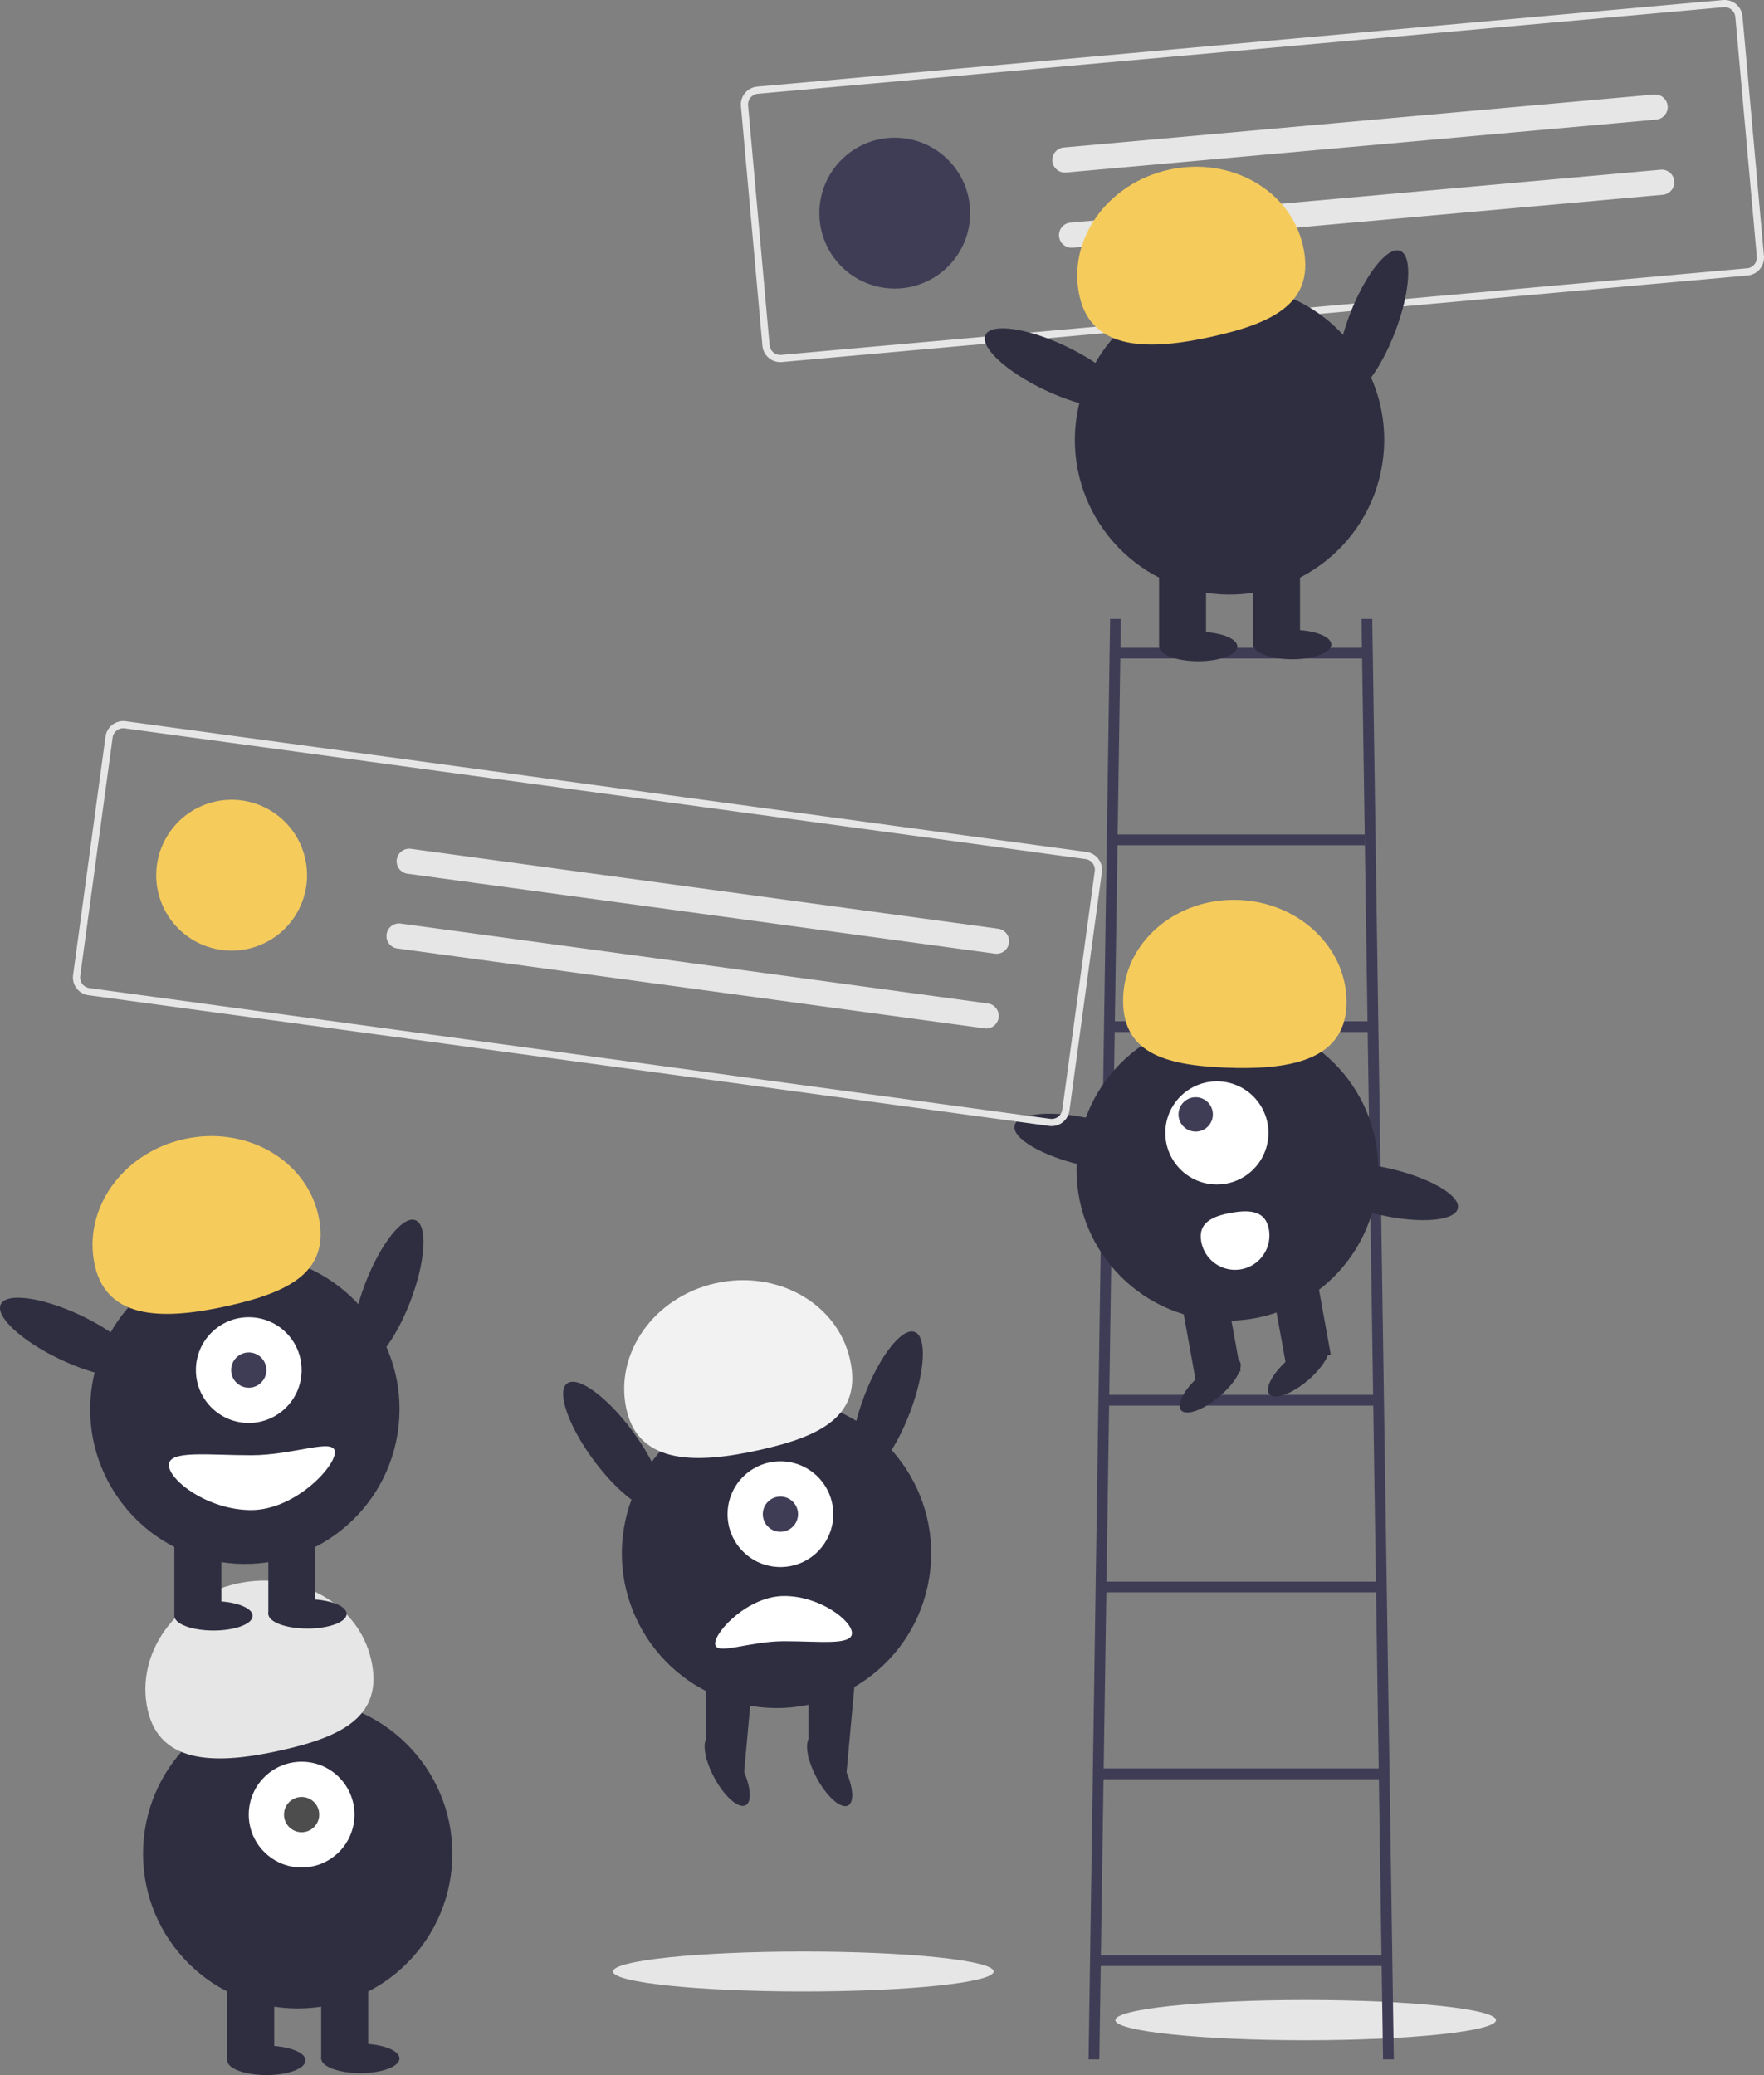 <?xml version="1.0" encoding="UTF-8" standalone="no"?>
<svg
   xmlns:dc="http://purl.org/dc/elements/1.1/"
   xmlns:cc="http://creativecommons.org/ns#"
   xmlns:rdf="http://www.w3.org/1999/02/22-rdf-syntax-ns#"
   xmlns:svg="http://www.w3.org/2000/svg"
   xmlns="http://www.w3.org/2000/svg"
   xmlns:sodipodi="http://sodipodi.sourceforge.net/DTD/sodipodi-0.dtd"
   xmlns:inkscape="http://www.inkscape.org/namespaces/inkscape"
   id="e6e81613-d20c-4ebb-a955-624773ea2c94"
   data-name="Layer 1"
   width="491.205"
   height="577.673"
   viewBox="0 0 491.205 577.673"
   version="1.1"
   sodipodi:docname="compete.svg"
   inkscape:version="1.0 (b51213c273, 2020-08-10)">
  <rect x="0" y="0" width="491.205" height="577.673" fill="#808080" stroke="none"/>
  <defs
     id="defs151" />
  <sodipodi:namedview
     pagecolor="#ffffff"
     bordercolor="#666666"
     borderopacity="1"
     objecttolerance="10"
     gridtolerance="10"
     guidetolerance="10"
     inkscape:pageopacity="0"
     inkscape:pageshadow="2"
     inkscape:window-width="1366"
     inkscape:window-height="710"
     id="namedview149"
     showgrid="false"
     fit-margin-top="0"
     fit-margin-left="0"
     fit-margin-right="0"
     fit-margin-bottom="0"
     inkscape:zoom="0.42544654"
     inkscape:cx="548.81848"
     inkscape:cy="475.14756"
     inkscape:window-x="0"
     inkscape:window-y="0"
     inkscape:window-maximized="1"
     inkscape:current-layer="e6e81613-d20c-4ebb-a955-624773ea2c94" />
  <ellipse
     cx="363.581"
     cy="562.386"
     rx="53"
     ry="5.608"
     fill="#e6e6e6"
     id="ellipse138"
     style="stroke-width:1.675" />
  <polygon
     points="309.127,350.864 312.127,350.864 306.127,751.864 303.127,751.864 "
     fill="#3f3d56"
     id="polygon6"
     transform="translate(-0.003,-178.553)" />
  <polygon
     points="379.127,350.864 382.127,350.864 388.127,751.864 385.127,751.864 "
     fill="#3f3d56"
     id="polygon8"
     transform="translate(-0.003,-178.553)" />
  <rect
     x="310.125"
     y="180.312"
     width="70"
     height="3"
     fill="#3f3d56"
     id="rect10" />
  <rect
     x="310.125"
     y="232.312"
     width="70"
     height="3"
     fill="#3f3d56"
     id="rect12" />
  <rect
     x="309.125"
     y="284.312"
     width="73"
     height="3"
     fill="#3f3d56"
     id="rect14" />
  <rect
     x="309.125"
     y="336.312"
     width="74"
     height="3"
     fill="#3f3d56"
     id="rect16" />
  <rect
     x="308.125"
     y="388.312"
     width="76"
     height="3"
     fill="#3f3d56"
     id="rect18" />
  <rect
     x="307.125"
     y="440.312"
     width="77"
     height="3"
     fill="#3f3d56"
     id="rect20" />
  <rect
     x="306.125"
     y="492.312"
     width="79"
     height="3"
     fill="#3f3d56"
     id="rect22" />
  <rect
     x="304.125"
     y="544.312"
     width="82"
     height="3"
     fill="#3f3d56"
     id="rect24" />
  <circle
     cx="341.792"
     cy="325.665"
     r="42.012"
     fill="#2f2e41"
     id="circle26" />
  <rect
     x="284.696"
     y="414.315"
     width="12.763"
     height="22.868"
     transform="rotate(-10.261)"
     fill="#2f2e41"
     id="rect28"
     style="stroke-width:1" />
  <rect
     x="259.169"
     y="414.315"
     width="12.763"
     height="22.868"
     transform="rotate(-10.261)"
     fill="#2f2e41"
     id="rect30"
     style="stroke-width:1" />
  <ellipse
     cx="7.884"
     cy="512.127"
     rx="10.636"
     ry="3.989"
     transform="rotate(-40.261)"
     fill="#2f2e41"
     id="ellipse32" />
  <ellipse
     cx="29.53"
     cy="524.624"
     rx="10.636"
     ry="3.989"
     transform="rotate(-40.261)"
     fill="#2f2e41"
     id="ellipse34" />
  <circle
     cx="338.851"
     cy="315.388"
     r="14.359"
     fill="#fff"
     id="circle36"
     style="fill:#ffffff" />
  <circle
     cx="332.949"
     cy="310.241"
     r="4.786"
     fill="#3f3d56"
     id="circle38" />
  <path
     d="m 374.934,279.96 c 0.632,-15.554 -12.773,-28.728 -29.941,-29.425 -17.168,-0.697 -31.597,11.346 -32.229,26.9 -0.632,15.554 11.302,19.087 28.47,19.785 17.168,0.697 33.068,-1.706 33.7,-17.26 z"
     fill="#f5cb5c"
     id="path40" />
  <ellipse
     cx="-242.275"
     cy="366.39"
     rx="6.594"
     ry="21.006"
     transform="rotate(-77.09)"
     fill="#2f2e41"
     id="ellipse42" />
  <ellipse
     cx="-237.218"
     cy="449.839"
     rx="6.594"
     ry="21.006"
     transform="rotate(-77.09)"
     fill="#2f2e41"
     id="ellipse44" />
  <path
     d="m 353.33,342.221 a 9.572,9.572 0 1 1 -18.835,3.429 l -0.003,-0.018 c -0.942,-5.202 3.08,-7.043 8.283,-7.985 5.202,-0.942 9.614,-0.628 10.556,4.574 z"
     fill="#fff"
     id="path46"
     style="fill:#ffffff" />
  <path
     d="M 486.652,76.688 217.73,100.79 a 5.006,5.006 0 0 1 -5.426,-4.534 l -5.979,-66.708 a 5.006,5.006 0 0 1 4.534,-5.426 L 479.781,0.019 a 5.006,5.006 0 0 1 5.426,4.534 l 5.979,66.708 a 5.006,5.006 0 0 1 -4.534,5.426 z M 211.037,26.113 a 3.003,3.003 0 0 0 -2.72,3.256 l 5.979,66.708 a 3.003,3.003 0 0 0 3.256,2.72 l 268.923,-24.102 a 3.003,3.003 0 0 0 2.72,-3.256 L 483.215,4.732 a 3.003,3.003 0 0 0 -3.256,-2.72 z"
     fill="#e6e6e6"
     id="path48" />
  <circle
     cx="249.154"
     cy="59.331"
     r="21"
     fill="#3f3d56"
     id="circle50" />
  <path
     d="m 296.211,41.057 a 3.5,3.5 0 0 0 0.625,6.972 l 164.341,-14.729 a 3.5,3.5 0 1 0 -0.625,-6.972 z"
     fill="#e6e6e6"
     id="path52" />
  <path
     d="m 298.085,61.974 a 3.5,3.5 0 1 0 0.625,6.972 l 164.341,-14.729 a 3.5,3.5 0 0 0 -0.625,-6.972 z"
     fill="#e6e6e6"
     id="path54" />
  <ellipse
     cx="52.437"
     cy="389.106"
     rx="21.534"
     ry="6.76"
     transform="rotate(-69.082)"
     fill="#2f2e41"
     id="ellipse56" />
  <circle
     cx="-66.039"
     cy="357.572"
     r="43.067"
     transform="rotate(-80.783)"
     fill="#2f2e41"
     id="circle58" />
  <rect
     x="322.751"
     y="156.262"
     width="13.084"
     height="23.442"
     fill="#2f2e41"
     id="rect60" />
  <rect
     x="348.918"
     y="156.262"
     width="13.084"
     height="23.442"
     fill="#2f2e41"
     id="rect62" />
  <ellipse
     cx="333.654"
     cy="179.977"
     rx="10.903"
     ry="4.089"
     fill="#2f2e41"
     id="ellipse64" />
  <ellipse
     cx="359.821"
     cy="179.432"
     rx="10.903"
     ry="4.089"
     fill="#2f2e41"
     id="ellipse66" />
  <path
     d="m 300.599,82.411 c -3.477,-15.574 7.639,-31.31 24.829,-35.149 17.19,-3.838 33.944,5.675 37.422,21.249 3.477,15.574 -7.915,21.318 -25.105,25.156 -17.19,3.838 -33.668,4.318 -37.145,-11.256 z"
     fill="#f5cb5c"
     id="path68" />
  <ellipse
     cx="33.338"
     cy="309.433"
     rx="6.76"
     ry="21.534"
     transform="rotate(-64.626)"
     fill="#2f2e41"
     id="ellipse70" />
  <circle
     cx="82.898"
     cy="516.07"
     r="43.067"
     fill="#2f2e41"
     id="circle72" />
  <rect
     x="63.273"
     y="549.87"
     width="13.084"
     height="23.442"
     fill="#2f2e41"
     id="rect74" />
  <rect
     x="89.44"
     y="549.87"
     width="13.084"
     height="23.442"
     fill="#2f2e41"
     id="rect76" />
  <ellipse
     cx="74.176"
     cy="573.584"
     rx="10.903"
     ry="4.089"
     fill="#2f2e41"
     id="ellipse78" />
  <ellipse
     cx="100.343"
     cy="573.039"
     rx="10.903"
     ry="4.089"
     fill="#2f2e41"
     id="ellipse80" />
  <circle
     cx="83.989"
     cy="505.167"
     r="14.719"
     fill="#ffffff"
     id="circle82" />
  <circle
     cx="83.989"
     cy="505.167"
     r="4.906"
     fill="#3f3d56"
     id="circle84"
     style="fill:#4d4d4d" />
  <path
     d="m 41.121,476.019 c -3.477,-15.574 7.639,-31.31 24.829,-35.149 17.19,-3.838 33.944,5.675 37.422,21.249 3.477,15.574 -7.915,21.318 -25.105,25.156 -17.19,3.838 -33.668,4.318 -37.145,-11.256 z"
     fill="#e6e6e6"
     id="path86" />
  <ellipse
     cx="-297.531"
     cy="229.327"
     rx="21.534"
     ry="6.76"
     transform="rotate(-69.082)"
     fill="#2f2e41"
     id="ellipse88" />
  <circle
     cx="-376.333"
     cy="130.141"
     r="43.067"
     transform="rotate(-80.783)"
     fill="#2f2e41"
     id="circle90" />
  <rect
     x="48.553"
     y="426.12"
     width="13.084"
     height="23.442"
     fill="#2f2e41"
     id="rect92" />
  <rect
     x="74.721"
     y="426.12"
     width="13.084"
     height="23.442"
     fill="#2f2e41"
     id="rect94" />
  <ellipse
     cx="59.456"
     cy="449.834"
     rx="10.903"
     ry="4.089"
     fill="#2f2e41"
     id="ellipse96" />
  <ellipse
     cx="85.624"
     cy="449.289"
     rx="10.903"
     ry="4.089"
     fill="#2f2e41"
     id="ellipse98" />
  <circle
     cx="69.269"
     cy="381.417"
     r="14.719"
     fill="#fff"
     id="circle100"
     style="fill:#ffffff" />
  <circle
     cx="69.269"
     cy="381.417"
     r="4.906"
     fill="#3f3d56"
     id="circle102" />
  <path
     d="m 26.402,352.268 c -3.477,-15.574 7.639,-31.31 24.829,-35.149 17.19,-3.838 33.944,5.675 37.422,21.249 3.477,15.574 -7.915,21.318 -25.105,25.156 -17.19,3.838 -33.668,4.318 -37.145,-11.256 z"
     fill="#f5cb5c"
     id="path104" />
  <ellipse
     cx="-327.987"
     cy="177.33"
     rx="6.76"
     ry="21.534"
     transform="rotate(-64.626)"
     fill="#2f2e41"
     id="ellipse106" />
  <path
     d="m 47.024,407.857 c 0,4.215 10.853,12.539 22.897,12.539 12.043,0 23.335,-11.867 23.335,-16.082 0,-4.215 -11.292,0.818 -23.335,0.818 -12.043,0 -22.897,-1.489 -22.897,2.726 z"
     fill="#fff"
     id="path108"
     style="fill:#ffffff" />
  <ellipse
     cx="-276.955"
     cy="370.321"
     rx="21.534"
     ry="6.76"
     transform="rotate(-69.082)"
     fill="#2f2e41"
     id="ellipse110" />
  <circle
     cx="-392.22"
     cy="282.704"
     r="43.067"
     transform="rotate(-80.783)"
     fill="#2f2e41"
     id="circle112" />
  <polygon
     points="207.127,672.864 196.604,668.233 196.604,644.792 209.687,644.792 "
     fill="#2f2e41"
     id="polygon114"
     transform="translate(-0.003,-178.553)" />
  <ellipse
     cx="-54.777"
     cy="530.104"
     rx="4.089"
     ry="10.903"
     transform="rotate(-28.232)"
     fill="#2f2e41"
     id="ellipse116" />
  <polygon
     points="235.651,672.937 225.127,668.306 225.127,644.864 238.211,644.864 "
     fill="#2f2e41"
     id="polygon118"
     transform="translate(-0.003,-178.553)" />
  <ellipse
     cx="-29.681"
     cy="543.661"
     rx="4.089"
     ry="10.903"
     transform="rotate(-28.232)"
     fill="#2f2e41"
     id="ellipse120" />
  <circle
     cx="217.317"
     cy="421.536"
     r="14.719"
     fill="#fff"
     id="circle122"
     style="fill:#ffffff" />
  <circle
     cx="217.317"
     cy="421.536"
     r="4.906"
     fill="#3f3d56"
     id="circle124" />
  <path
     d="m 174.45,392.388 c -3.477,-15.574 7.639,-31.31 24.829,-35.149 17.19,-3.838 33.944,5.675 37.422,21.249 3.477,15.574 -7.915,21.318 -25.105,25.156 -17.19,3.838 -33.668,4.318 -37.145,-11.256 z"
     fill="#f2f2f2"
     id="path126" />
  <ellipse
     cx="-101.786"
     cy="425.153"
     rx="6.76"
     ry="21.534"
     transform="rotate(-36.45)"
     fill="#2f2e41"
     id="ellipse128" />
  <path
     d="m 237.239,454.646 c 0,-3.474 -8.945,-10.334 -18.871,-10.334 -9.926,0 -19.232,9.781 -19.232,13.254 0,3.474 9.307,-0.674 19.232,-0.674 9.926,0 18.871,1.228 18.871,-2.246 z"
     fill="#fff"
     id="path130"
     style="fill:#ffffff" />
  <ellipse
     cx="223.696"
     cy="548.841"
     rx="53"
     ry="5.56"
     fill="#e6e6e6"
     id="ellipse136"
     style="stroke-width:1.667" />
  <path
     d="M 292.171,313.45 24.634,277.06 a 5.006,5.006 0 0 1 -4.28,-5.628 l 9.027,-66.365 a 5.006,5.006 0 0 1 5.628,-4.28 l 267.537,36.39 a 5.006,5.006 0 0 1 4.28,5.628 l -9.027,66.364 a 5.006,5.006 0 0 1 -5.628,4.281 z M 34.739,202.768 a 3.003,3.003 0 0 0 -3.377,2.568 l -9.027,66.364 a 3.003,3.003 0 0 0 2.568,3.377 l 267.537,36.39 a 3.003,3.003 0 0 0 3.377,-2.568 l 9.027,-66.365 a 3.003,3.003 0 0 0 -2.568,-3.377 z"
     fill="#e6e6e6"
     id="path140" />
  <circle
     cx="-25.27"
     cy="250.764"
     r="21"
     fill="#f5cb5c"
     id="circle142"
     transform="rotate(-20.583)" />
  <path
     d="m 114.447,236.305 a 3.5,3.5 0 1 0 -0.943,6.936 l 163.495,22.238 a 3.5,3.5 0 1 0 0.943,-6.936 z"
     fill="#e6e6e6"
     id="path144" />
  <path
     d="m 111.617,257.113 a 3.5,3.5 0 1 0 -0.943,6.936 l 163.495,22.238 a 3.5,3.5 0 0 0 0.943,-6.936 z"
     fill="#e6e6e6"
     id="path146" />
</svg>
